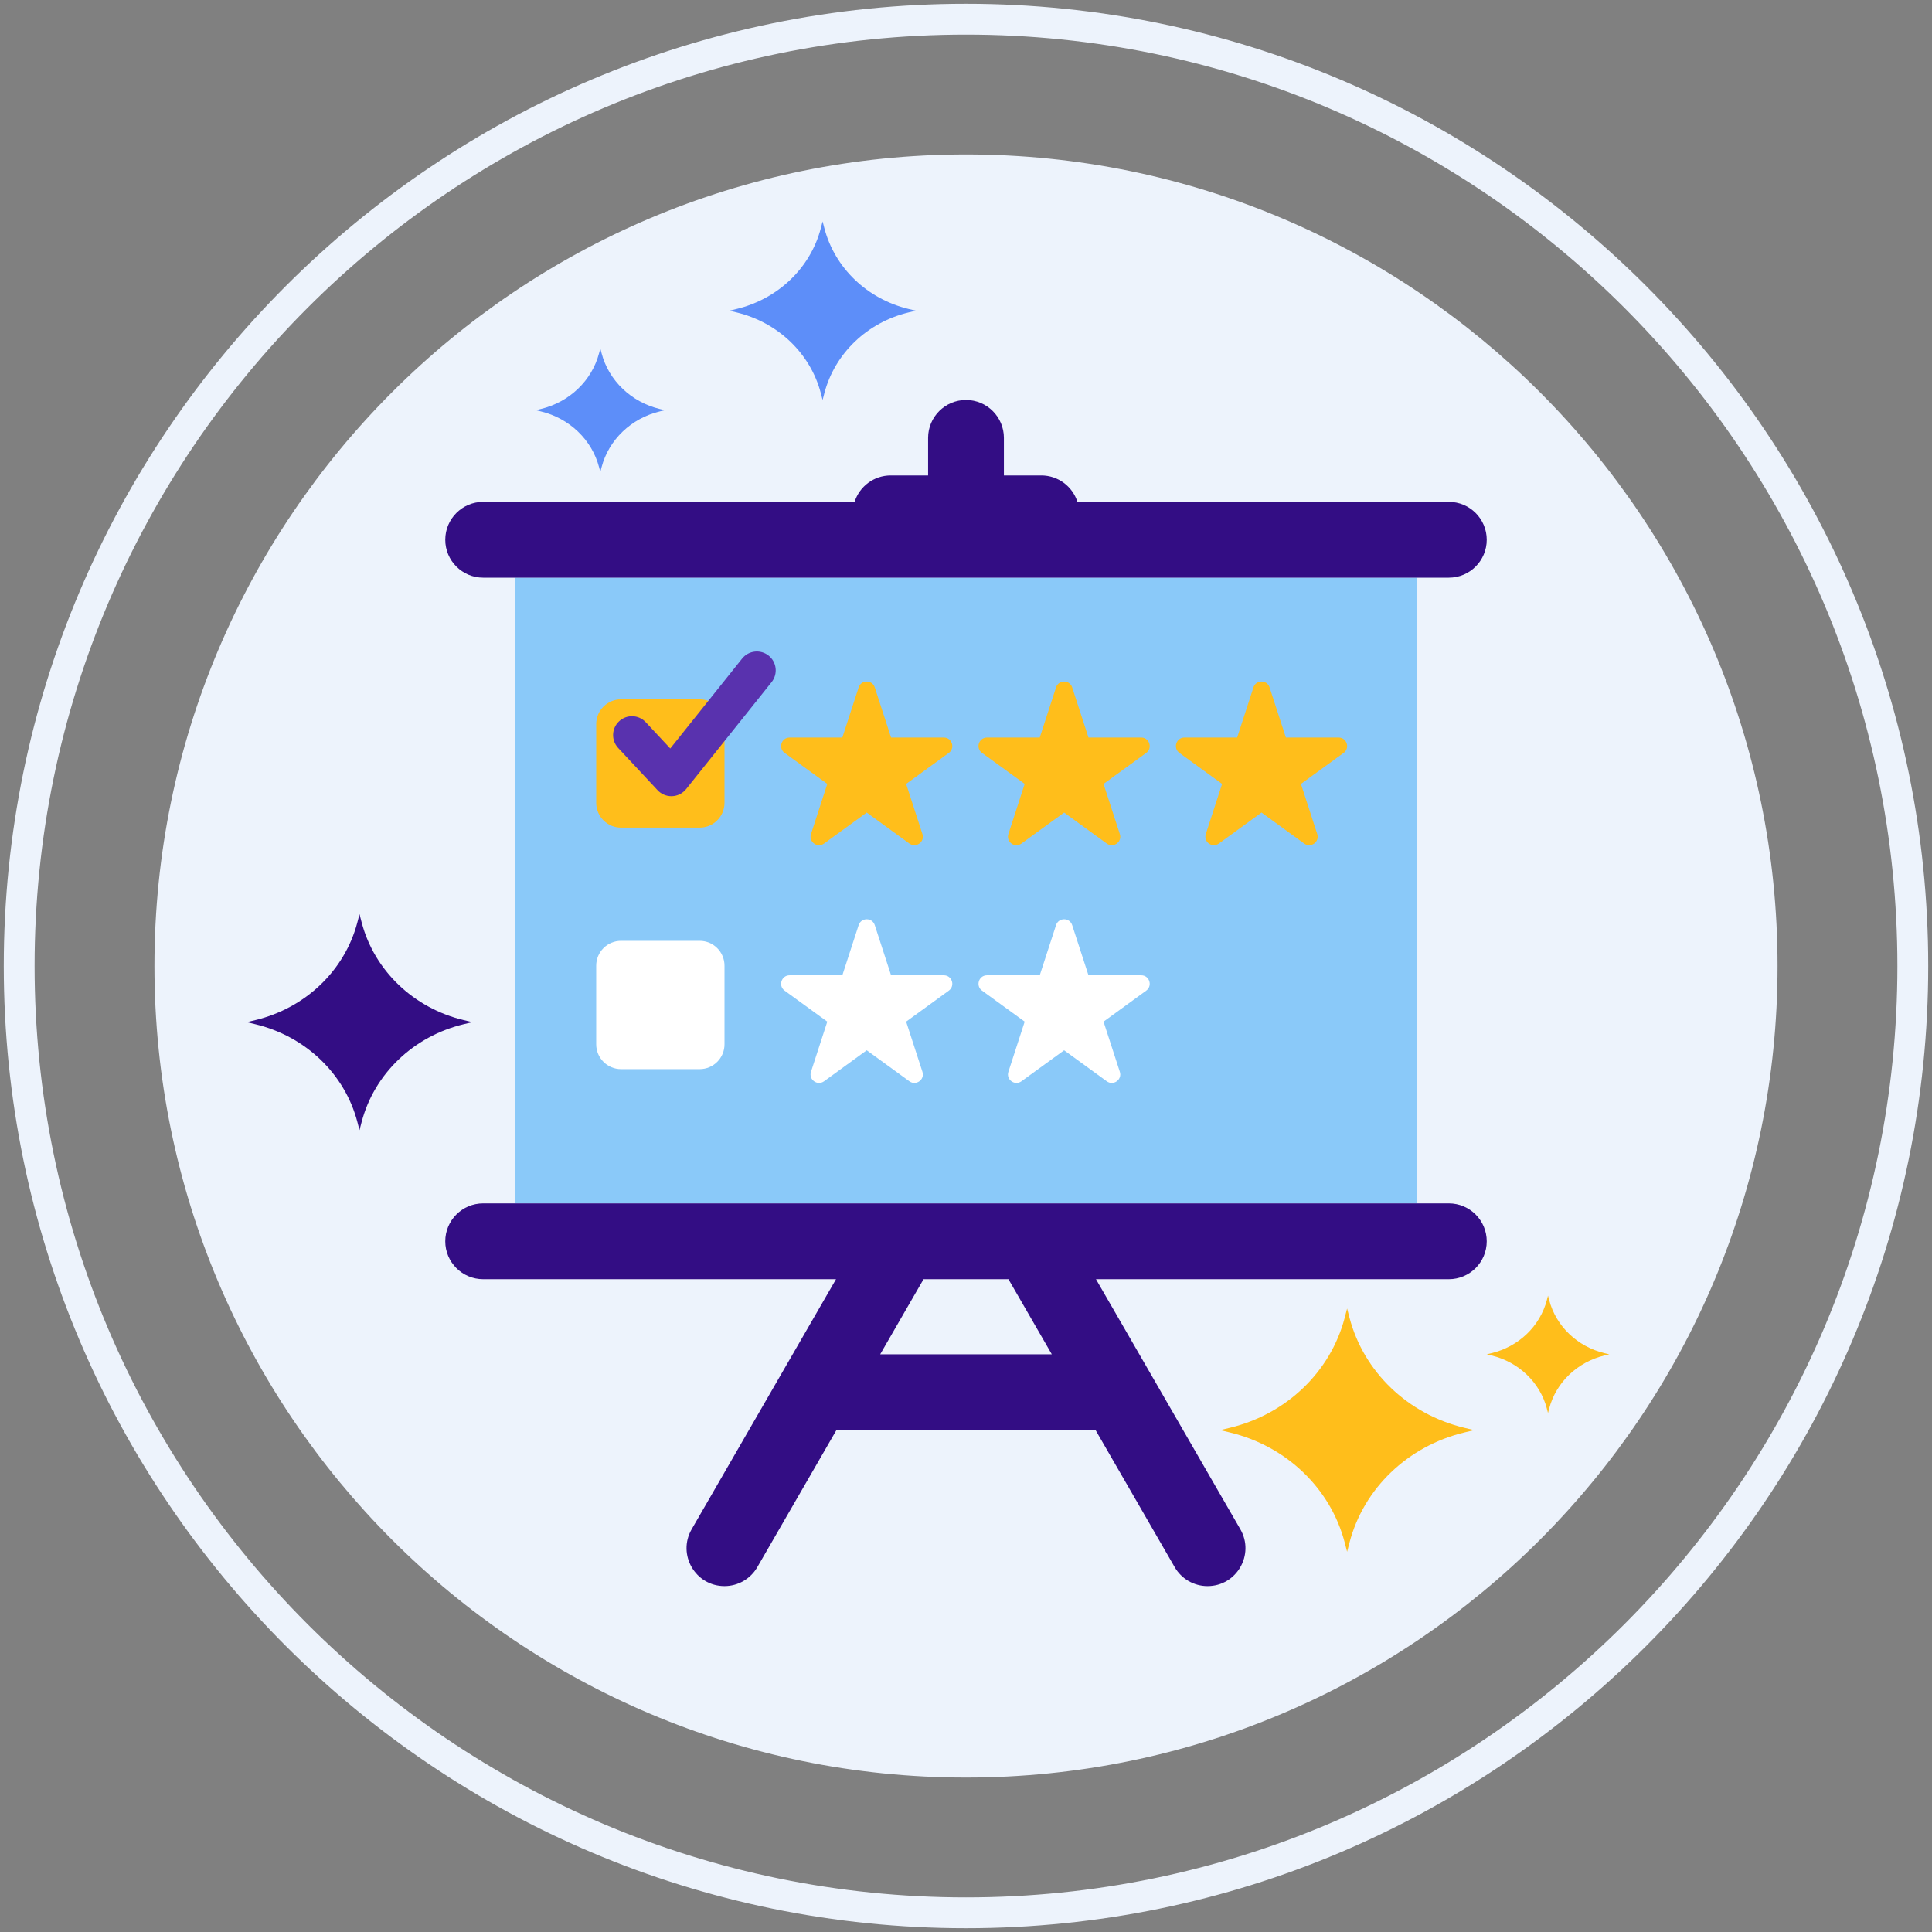 <?xml version="1.0" encoding="utf-8"?>
<!-- Generator: Adobe Illustrator 22.0.1, SVG Export Plug-In . SVG Version: 6.00 Build 0)  -->
<svg version="1.1" id="Layer_1" xmlns="http://www.w3.org/2000/svg" xmlns:xlink="http://www.w3.org/1999/xlink" x="0px" y="0px"
	 viewBox="0 0 512 512" style="enable-background:new 0 0 512 512;" xml:space="preserve">
<rect x="0" y="0" width="512" height="512" fill="#808080" stroke="none"/>
<style type="text/css">
	.st0{fill:#330D84;}
	.st1{fill:#EDF3FC;}
	.st2{fill:#5932AE;}
	.st3{fill:#FFFFFF;}
	.st4{fill:#FFE37B;}
	.st5{fill:#5D8EF9;}
	.st6{fill:#8C7BFD;}
	.st7{fill:#8AC9F9;}
	.st8{fill:#FFBE1B;}
	.st9{fill:#6857E5;}
</style>
<g>
	<g>
		<g>
			<path class="st1" d="M255.999,40.928c-118.778,0-215.071,96.294-215.071,215.074c0,118.776,96.293,215.068,215.071,215.068
				c118.778,0,215.071-96.292,215.071-215.068C471.07,137.222,374.777,40.928,255.999,40.928z"/>
		</g>
	</g>
	<g>
		<g>
			<path class="st1" d="M255.999,1C115.391,1,1,115.392,1,256.002C1,396.609,115.391,511,255.999,511S511,396.609,511,256.002
				C511,115.392,396.607,1,255.999,1z M255.999,502.832c-136.103,0-246.83-110.728-246.83-246.83
				c0-136.104,110.727-246.833,246.83-246.833c136.102,0,246.832,110.729,246.832,246.833
				C502.831,392.104,392.101,502.832,255.999,502.832z"/>
		</g>
	</g>
	<g>
		<g>
			<rect x="136.42" y="153.089" class="st7" width="239.16" height="165.822"/>
		</g>
	</g>
	<g>
		<g>
			<path class="st0" d="M383.956,133h-98.428c-1.29-4.059-5.086-7-9.572-7h-9.911v-9.956c0-5.547-4.497-10.044-10.044-10.044
				c-5.547,0-10.044,4.497-10.044,10.044V126h-9.911c-4.486,0-8.282,2.941-9.572,7h-98.428c-5.547,0-10.044,4.497-10.044,10.044
				s4.497,10.044,10.044,10.044h255.911c5.547,0,10.044-4.497,10.044-10.044S389.503,133,383.956,133z"/>
		</g>
	</g>
	<g>
		<g>
			<path class="st0" d="M383.956,318.911H128.044c-5.547,0-10.044,4.497-10.044,10.044S122.497,339,128.044,339h93.511
				l-38.258,66.266c-3.866,6.696,0.966,15.066,8.699,15.066h0c3.589,0,6.904-1.915,8.699-5.022L221.658,379h68.684l20.963,36.31
				c1.794,3.108,5.11,5.022,8.699,5.022h0c7.732,0,12.565-8.37,8.699-15.066L290.444,339h93.511c5.547,0,10.044-4.497,10.044-10.044
				S389.503,318.911,383.956,318.911z M233.257,358.911L244.752,339h22.496l11.496,19.911H233.257z"/>
		</g>
	</g>
	<g>
		<g>
			<path class="st8" d="M250.121,195.462h-13.977l-4.319-13.293c-0.673-2.071-3.602-2.071-4.275,0l-4.319,13.293h-13.977
				c-2.177,0-3.083,2.786-1.321,4.066l11.308,8.216l-4.319,13.293c-0.673,2.071,1.697,3.793,3.459,2.513l11.308-8.216l11.308,8.216
				c1.762,1.28,4.132-0.442,3.459-2.513l-4.319-13.293l11.308-8.216C253.203,198.248,252.298,195.462,250.121,195.462z"/>
		</g>
	</g>
	<g>
		<g>
			<path class="st8" d="M302.434,195.462h-13.977l-4.319-13.293c-0.673-2.071-3.602-2.071-4.275,0l-4.319,13.293h-13.977
				c-2.177,0-3.083,2.786-1.321,4.066l11.308,8.216l-4.319,13.293c-0.673,2.071,1.697,3.793,3.459,2.513L282,215.334l11.308,8.216
				c1.762,1.28,4.132-0.442,3.459-2.513l-4.319-13.293l11.308-8.216C305.517,198.248,304.612,195.462,302.434,195.462z"/>
		</g>
	</g>
	<g>
		<g>
			<path class="st8" d="M354.748,195.462h-13.977l-4.319-13.293c-0.673-2.071-3.602-2.071-4.275,0l-4.319,13.293h-13.977
				c-2.177,0-3.083,2.786-1.321,4.066l11.308,8.216l-4.319,13.293c-0.673,2.071,1.697,3.793,3.459,2.513l11.308-8.216l11.308,8.216
				c1.762,1.28,4.132-0.442,3.459-2.513l-4.319-13.293l11.308-8.216C357.831,198.248,356.925,195.462,354.748,195.462z"/>
		</g>
	</g>
	<g>
		<g>
			<path class="st3" d="M250.121,258.462h-13.977l-4.319-13.293c-0.673-2.071-3.602-2.071-4.275,0l-4.319,13.293h-13.977
				c-2.177,0-3.083,2.786-1.321,4.066l11.308,8.216l-4.319,13.293c-0.673,2.071,1.697,3.793,3.459,2.513l11.308-8.216l11.308,8.216
				c1.762,1.28,4.132-0.442,3.459-2.513l-4.319-13.293l11.308-8.216C253.203,261.248,252.298,258.462,250.121,258.462z"/>
		</g>
	</g>
	<g>
		<g>
			<path class="st3" d="M302.434,258.462h-13.977l-4.319-13.293c-0.673-2.071-3.602-2.071-4.275,0l-4.319,13.293h-13.977
				c-2.177,0-3.083,2.786-1.321,4.066l11.308,8.216l-4.319,13.293c-0.673,2.071,1.697,3.793,3.459,2.513L282,278.334l11.308,8.216
				c1.762,1.28,4.132-0.442,3.459-2.513l-4.319-13.293l11.308-8.216C305.517,261.248,304.612,258.462,302.434,258.462z"/>
		</g>
	</g>
	<g>
		<g>
			<path class="st8" d="M185.417,185.333h-20.833c-3.636,0-6.583,2.947-6.583,6.583v20.833c0,3.636,2.948,6.583,6.583,6.583h20.833
				c3.636,0,6.583-2.948,6.583-6.583v-20.833C192,188.281,189.052,185.333,185.417,185.333z"/>
		</g>
	</g>
	<g>
		<g>
			<path class="st3" d="M185.417,249.333h-20.833c-3.636,0-6.583,2.947-6.583,6.583v20.833c0,3.636,2.948,6.583,6.583,6.583h20.833
				c3.636,0,6.583-2.948,6.583-6.583v-20.833C192,252.281,189.052,249.333,185.417,249.333z"/>
		</g>
	</g>
	<g>
		<g>
			<path class="st2" d="M203.696,173.749c-2.159-1.725-5.304-1.372-7.027,0.784l-19.039,23.825l-6.496-6.962
				c-1.884-2.019-5.047-2.128-7.067-0.245c-2.019,1.884-2.128,5.048-0.245,7.067l10.444,11.193c0.948,1.016,2.272,1.589,3.655,1.589
				c0.064,0,0.128-0.001,0.192-0.004c1.452-0.055,2.808-0.74,3.714-1.875l22.652-28.346
				C206.204,178.619,205.853,175.472,203.696,173.749z"/>
		</g>
	</g>
	<g>
		<g>
			<path class="st8" d="M425.243,358.617c-7.233-1.737-12.878-7.148-14.695-14.073l-0.31-1.184l-0.307,1.184
				c-1.815,6.925-7.464,12.336-14.699,14.073L394,358.911l1.232,0.296c7.235,1.736,12.884,7.146,14.699,14.073l0.307,1.183
				l0.31-1.183c1.817-6.927,7.462-12.337,14.695-14.073l1.237-0.296L425.243,358.617z"/>
		</g>
	</g>
	<g>
		<g>
			<path class="st8" d="M388.087,378.39c-14.987-3.598-26.685-14.813-30.45-29.162l-0.642-2.453l-0.636,2.453
				c-3.761,14.349-15.466,25.563-30.458,29.162l-2.553,0.61l2.553,0.613c14.992,3.597,26.696,14.808,30.458,29.161l0.636,2.451
				l0.642-2.451c3.765-14.354,15.463-25.564,30.45-29.161l2.564-0.613L388.087,378.39z"/>
		</g>
	</g>
	<g>
		<g>
			<path class="st0" d="M122.883,270.339c-13.31-3.195-23.699-13.155-27.043-25.898l-0.57-2.179l-0.565,2.179
				c-3.341,12.743-13.735,22.703-27.05,25.898l-2.267,0.542l2.267,0.544c13.315,3.194,23.709,13.151,27.05,25.898l0.565,2.177
				l0.57-2.177c3.344-12.747,13.733-22.704,27.043-25.898l2.277-0.544L122.883,270.339z"/>
		</g>
	</g>
	<g>
		<g>
			<path class="st5" d="M240.826,81.891c-11.004-2.642-19.594-10.876-22.358-21.412l-0.471-1.801l-0.467,1.801
				c-2.762,10.536-11.356,18.771-22.364,21.412l-1.874,0.448l1.874,0.45c11.008,2.641,19.602,10.872,22.364,21.411l0.467,1.8
				l0.471-1.8c2.764-10.539,11.354-18.771,22.358-21.411l1.882-0.45L240.826,81.891z"/>
		</g>
	</g>
	<g>
		<g>
			<path class="st5" d="M174.884,108.397c-7.613-1.828-13.555-7.524-15.467-14.813l-0.326-1.246l-0.323,1.246
				c-1.911,7.289-7.856,12.985-15.471,14.813l-1.297,0.31l1.297,0.312c7.615,1.827,13.561,7.521,15.471,14.812l0.323,1.245
				l0.326-1.245c1.912-7.291,7.854-12.985,15.467-14.812l1.302-0.312L174.884,108.397z"/>
		</g>
	</g>
</g>
</svg>

